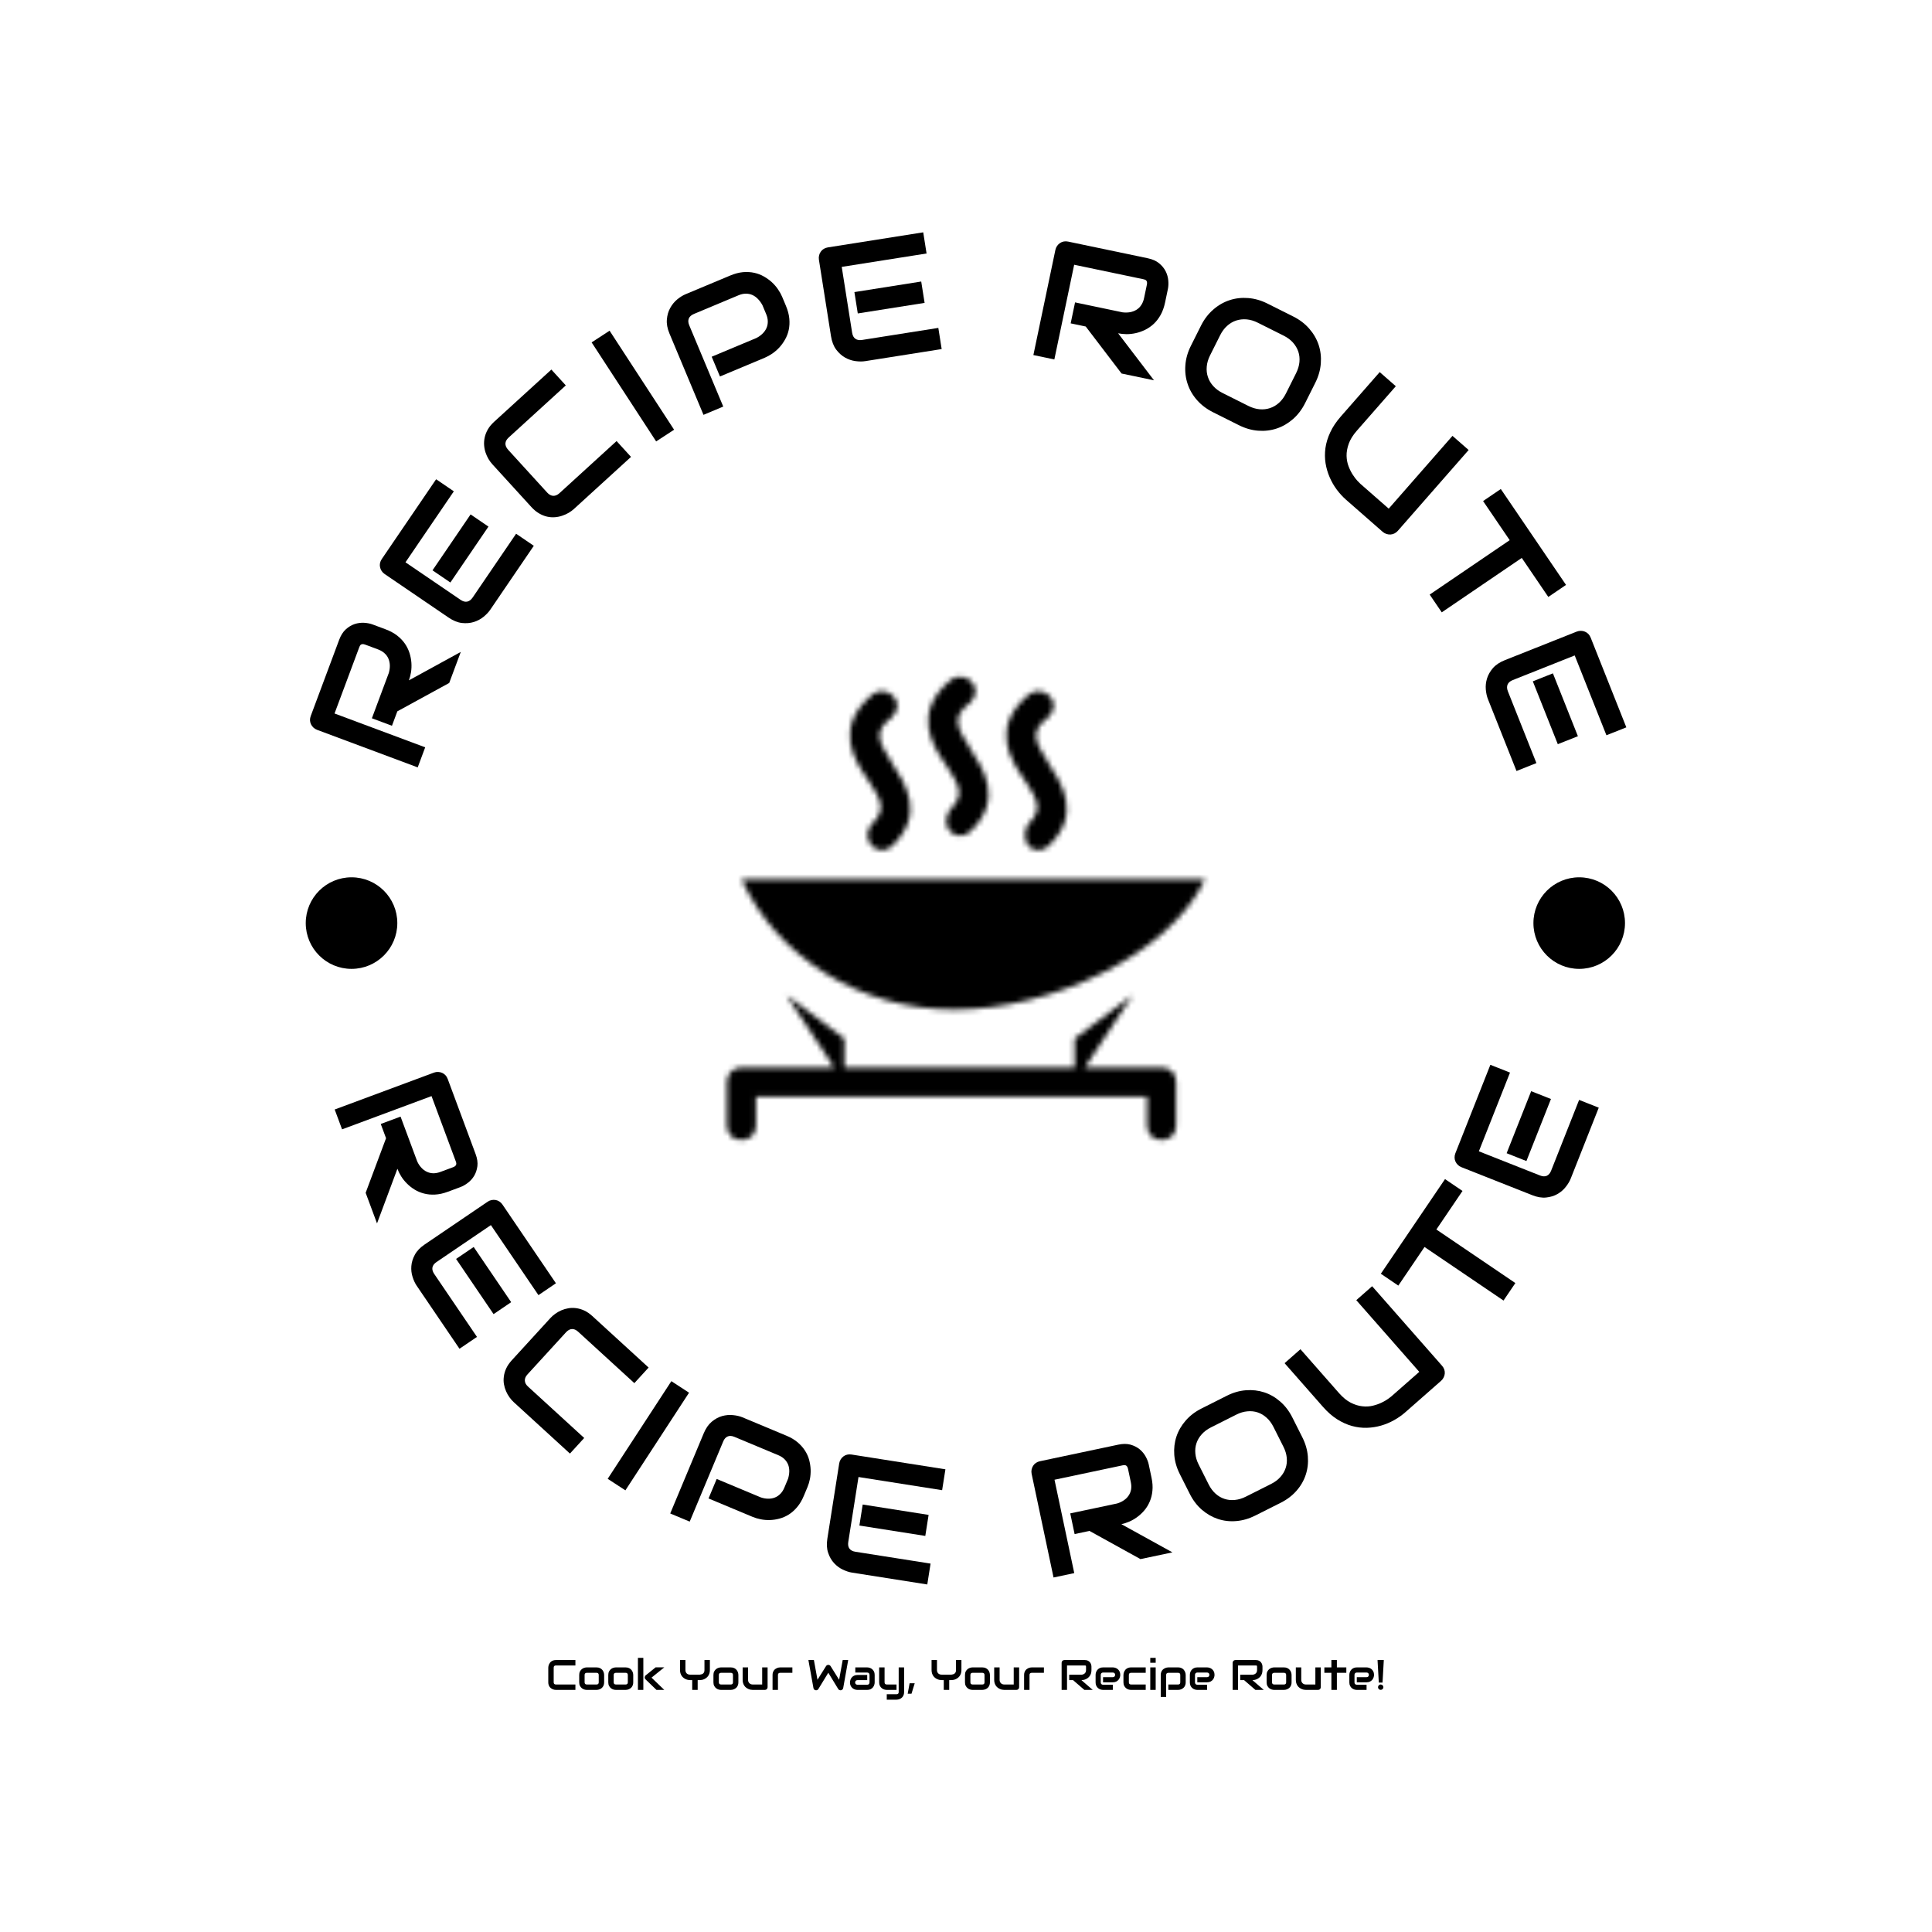 <svg xmlns="http://www.w3.org/2000/svg" version="1.1" xmlns:xlink="http://www.w3.org/1999/xlink" xmlns:svgjs="http://svgjs.dev/svgjs" width="1000" height="1000" viewBox="0 0 1000 1000"><rect width="1000" height="1000" fill="#ffffff"></rect><g transform="matrix(0.7,0,0,0.7,150.02,120.25)"><svg viewBox="0 0 258 280" data-background-color="#f4f4f8" preserveAspectRatio="xMidYMid meet" height="1085" width="1000" xmlns="http://www.w3.org/2000/svg" xmlns:xlink="http://www.w3.org/1999/xlink"><g id="tight-bounds" transform="matrix(1,0,0,1,-0.007,0)"><svg viewBox="0 0 258.015 280" height="280" width="258.015"><g><svg viewBox="0 0 278.27 301.98" height="280" width="258.015"><g><svg viewBox="0 0 278.27 301.98" height="301.98" width="278.27"><g id="textblocktransform"><svg viewBox="0 0 278.27 301.98" height="301.98" width="278.27" id="textblock"><g><svg viewBox="0 0 278.27 278.27" height="278.27" width="278.27"><g transform="matrix(1,0,0,1,89.943,91.472)"><svg viewBox="0 0 98.383 95.326" height="95.326" width="98.383"><g><svg xmlns="http://www.w3.org/2000/svg" xmlns:xlink="http://www.w3.org/1999/xlink" version="1.1" x="0" y="0" viewBox="0.5 1.026 33 31.974" enable-background="new 0 0 34 34" xml:space="preserve" height="95.326" width="98.383" class="icon-kg-0" data-fill-palette-color="accent" id="kg-0"></svg></g></svg></g><g><path d="M17.019 80.707l2.637 0.984c0.945 0.353 1.746 0.784 2.402 1.295 0.65 0.508 1.185 1.067 1.604 1.676 0.417 0.615 0.73 1.256 0.941 1.923 0.21 0.667 0.339 1.333 0.385 1.996 0.047 0.663 0.022 1.307-0.075 1.931-0.103 0.622-0.248 1.185-0.436 1.69v0l10.677-5.847-2.384 6.389-10.674 5.837-1.107 2.968-4.131-1.541 3.489-9.348c0.149-0.533 0.218-1.046 0.207-1.537-0.017-0.494-0.114-0.954-0.292-1.38-0.179-0.426-0.448-0.799-0.81-1.12-0.352-0.325-0.8-0.589-1.341-0.792v0l-2.609-0.973c-0.233-0.087-0.42-0.124-0.561-0.113-0.141 0.012-0.259 0.05-0.355 0.115-0.092 0.073-0.16 0.159-0.204 0.258-0.05 0.096-0.091 0.185-0.121 0.267v0l-5.09 13.639 18.658 6.962-1.541 4.13-20.709-7.727c-0.284-0.106-0.534-0.26-0.753-0.464-0.212-0.201-0.379-0.428-0.499-0.682-0.127-0.256-0.196-0.533-0.207-0.831-0.007-0.29 0.045-0.583 0.156-0.878v0l5.855-15.69c0.343-0.92 0.801-1.636 1.372-2.148 0.571-0.512 1.18-0.873 1.826-1.084 0.652-0.209 1.304-0.292 1.956-0.25 0.646 0.04 1.223 0.155 1.734 0.345z" fill="#000000" data-fill-palette-color="primary"></path><path d="M37.172 58.055l3.677 2.505-7.838 11.506-3.677-2.505zM46.537 62.03l3.643 2.482-8.956 13.148c-0.345 0.506-0.81 0.998-1.397 1.477-0.583 0.474-1.252 0.828-2.006 1.063-0.75 0.229-1.568 0.295-2.453 0.197-0.881-0.104-1.794-0.478-2.74-1.122v0l-13.148-8.956c-0.25-0.17-0.457-0.38-0.62-0.631-0.162-0.24-0.269-0.501-0.323-0.781-0.063-0.279-0.063-0.564-0.002-0.856 0.063-0.283 0.183-0.555 0.36-0.816v0l11.183-16.417 3.644 2.482-9.951 14.608 11.339 7.724c0.478 0.326 0.927 0.449 1.348 0.369 0.43-0.082 0.809-0.364 1.139-0.848v0z" fill="#000000" data-fill-palette-color="primary"></path><path d="M67.216 42.958l2.971 3.257-11.753 10.722c-0.303 0.276-0.66 0.539-1.072 0.786-0.411 0.238-0.853 0.437-1.327 0.597-0.479 0.164-0.981 0.267-1.507 0.309-0.526 0.043-1.062 0.004-1.608-0.117-0.547-0.12-1.094-0.341-1.641-0.661-0.552-0.316-1.084-0.754-1.596-1.315v0l-8.05-8.825c-0.272-0.298-0.532-0.653-0.779-1.064-0.243-0.416-0.444-0.861-0.603-1.334-0.159-0.474-0.258-0.976-0.295-1.506-0.038-0.53 0.004-1.069 0.124-1.615 0.12-0.547 0.336-1.094 0.646-1.642 0.315-0.543 0.754-1.07 1.315-1.582v0l11.754-10.722 2.971 3.257-11.753 10.722c-0.427 0.39-0.651 0.798-0.671 1.226-0.02 0.437 0.172 0.877 0.575 1.319v0l8.023 8.794c0.381 0.417 0.792 0.639 1.233 0.664 0.442 0.016 0.872-0.167 1.29-0.548v0z" fill="#000000" data-fill-palette-color="primary"></path><path d="M65.775 20.246l13.278 20.378-3.694 2.407-13.278-20.379z" fill="#000000" data-fill-palette-color="primary"></path><path d="M101.293 13.275l0.776 1.852c0.387 0.924 0.619 1.801 0.695 2.628 0.077 0.828 0.037 1.603-0.12 2.326-0.157 0.722-0.411 1.386-0.763 1.992-0.343 0.61-0.74 1.159-1.191 1.647-0.454 0.482-0.942 0.901-1.464 1.258-0.518 0.348-1.028 0.627-1.531 0.838v0l-9.203 3.852-1.702-4.067 9.203-3.852c0.503-0.262 0.929-0.567 1.278-0.918 0.352-0.344 0.619-0.726 0.801-1.144 0.182-0.419 0.27-0.871 0.263-1.357-0.004-0.48-0.115-0.98-0.333-1.501v0l-0.775-1.852c-0.269-0.485-0.576-0.907-0.923-1.265-0.347-0.358-0.726-0.629-1.139-0.814-0.413-0.185-0.859-0.275-1.339-0.271-0.476-0.005-0.981 0.104-1.514 0.328v0l-9.166 3.837c-0.546 0.229-0.9 0.541-1.063 0.936-0.166 0.405-0.139 0.871 0.083 1.399v0l7.003 16.732-4.067 1.702-7.003-16.732c-0.436-1.042-0.614-2.007-0.533-2.894 0.072-0.89 0.3-1.678 0.684-2.364 0.375-0.689 0.855-1.276 1.439-1.762 0.581-0.476 1.153-0.833 1.717-1.069v0l9.204-3.852c0.918-0.384 1.791-0.615 2.619-0.692 0.825-0.068 1.598-0.024 2.32 0.134 0.722 0.157 1.386 0.411 1.993 0.763 0.604 0.345 1.153 0.742 1.647 1.191 0.488 0.452 0.907 0.94 1.258 1.464 0.354 0.515 0.636 1.024 0.846 1.527z" fill="#000000" data-fill-palette-color="primary"></path><path d="M129.911 10.125l0.695 4.395-13.751 2.172-0.695-4.394zM133.432 19.67l0.688 4.355-15.714 2.483c-0.605 0.096-1.282 0.094-2.034-0.006-0.744-0.1-1.46-0.345-2.148-0.733-0.681-0.389-1.289-0.94-1.824-1.652-0.528-0.713-0.881-1.634-1.059-2.764v0l-2.483-15.714c-0.047-0.299-0.036-0.594 0.034-0.884 0.064-0.283 0.18-0.539 0.348-0.77 0.16-0.236 0.367-0.433 0.622-0.588 0.249-0.148 0.529-0.247 0.841-0.297v0l19.621-3.1 0.688 4.355-17.458 2.758 2.141 13.552c0.09 0.571 0.308 0.983 0.655 1.234 0.354 0.257 0.82 0.34 1.397 0.249v0z" fill="#000000" data-fill-palette-color="primary"></path><path d="M180.675 11.676l-0.577 2.755c-0.207 0.987-0.513 1.844-0.919 2.57-0.405 0.719-0.876 1.332-1.415 1.838-0.545 0.504-1.132 0.911-1.76 1.219-0.628 0.308-1.266 0.535-1.915 0.681-0.649 0.146-1.289 0.218-1.921 0.216-0.63-0.008-1.209-0.067-1.736-0.177v0l7.385 9.677-6.675-1.397-7.375-9.675-3.1-0.649 0.903-4.315 9.765 2.044c0.549 0.067 1.067 0.058 1.552-0.026 0.486-0.091 0.926-0.256 1.32-0.497 0.394-0.241 0.723-0.563 0.986-0.969 0.269-0.397 0.462-0.879 0.58-1.445v0l0.571-2.725c0.051-0.244 0.06-0.434 0.027-0.572-0.033-0.137-0.089-0.249-0.168-0.333-0.086-0.08-0.181-0.134-0.285-0.163-0.103-0.035-0.197-0.062-0.282-0.08v0l-14.249-2.982-4.079 19.492-4.315-0.903 4.528-21.634c0.062-0.296 0.177-0.568 0.345-0.815 0.167-0.24 0.367-0.439 0.599-0.596 0.234-0.164 0.497-0.274 0.79-0.329 0.285-0.05 0.583-0.043 0.892 0.022v0l16.392 3.43c0.961 0.201 1.738 0.546 2.329 1.034 0.592 0.488 1.041 1.035 1.347 1.642 0.305 0.613 0.485 1.246 0.541 1.896 0.058 0.644 0.031 1.233-0.081 1.766z" fill="#000000" data-fill-palette-color="primary"></path><path d="M211.005 30.976l-2.082 4.158c-0.663 1.323-1.501 2.426-2.515 3.31-1.014 0.884-2.126 1.527-3.336 1.929-1.218 0.405-2.494 0.556-3.826 0.453-1.332-0.103-2.651-0.481-3.956-1.135v0l-5.34-2.674c-1.305-0.654-2.401-1.484-3.287-2.493-0.887-1.008-1.53-2.12-1.929-3.335-0.408-1.212-0.562-2.489-0.462-3.831 0.094-1.344 0.472-2.678 1.135-4.001v0l2.083-4.158c0.66-1.317 1.499-2.416 2.519-3.296 1.017-0.89 2.133-1.534 3.349-1.934 1.209-0.402 2.483-0.55 3.822-0.444 1.341 0.1 2.665 0.477 3.969 1.131v0l5.34 2.674c1.305 0.654 2.396 1.486 3.274 2.497 0.881 1.005 1.525 2.114 1.933 3.326 0.402 1.209 0.552 2.488 0.449 3.836-0.1 1.341-0.48 2.671-1.14 3.987zM204.972 33.156l2.082-4.159c0.392-0.782 0.622-1.55 0.692-2.305 0.07-0.755-0.008-1.471-0.233-2.147-0.228-0.671-0.595-1.291-1.1-1.86-0.508-0.563-1.141-1.034-1.898-1.413v0l-5.34-2.674c-0.77-0.385-1.532-0.613-2.287-0.683-0.758-0.064-1.474 0.014-2.148 0.233-0.683 0.222-1.306 0.587-1.868 1.095-0.569 0.505-1.049 1.148-1.441 1.93v0l-2.082 4.158c-0.389 0.776-0.615 1.543-0.678 2.301-0.07 0.755 0.011 1.472 0.242 2.152 0.225 0.677 0.592 1.297 1.099 1.86 0.508 0.563 1.147 1.037 1.917 1.422v0l5.313 2.661c0.77 0.385 1.532 0.613 2.287 0.683 0.755 0.07 1.471-0.008 2.147-0.234 0.683-0.222 1.306-0.587 1.869-1.095 0.563-0.508 1.038-1.15 1.427-1.925z" fill="#000000" data-fill-palette-color="primary"></path><path d="M242.569 44.798l-14.566 16.625c-0.208 0.238-0.444 0.42-0.707 0.548-0.268 0.132-0.542 0.205-0.822 0.218-0.285 0.009-0.567-0.032-0.845-0.123-0.278-0.091-0.533-0.239-0.765-0.442v0l-7.475-6.548c-0.708-0.62-1.358-1.323-1.948-2.109-0.586-0.791-1.076-1.64-1.469-2.549-0.399-0.913-0.681-1.876-0.848-2.889-0.158-1.014-0.167-2.055-0.028-3.122 0.149-1.068 0.478-2.148 0.987-3.24 0.509-1.101 1.233-2.188 2.173-3.26v0l8.01-9.143 3.316 2.905-8.01 9.143c-0.82 0.936-1.382 1.843-1.687 2.721-0.309 0.874-0.455 1.703-0.436 2.488 0.023 0.78 0.164 1.502 0.422 2.167 0.258 0.664 0.552 1.243 0.88 1.736 0.324 0.498 0.637 0.906 0.938 1.225 0.302 0.318 0.504 0.522 0.606 0.611v0l5.827 5.105 13.123-14.978z" fill="#000000" data-fill-palette-color="primary"></path><path d="M262.612 72.562l-3.645 2.479-5.464-8.033-16.466 11.199-2.485-3.653 16.466-11.2-5.475-8.049 3.646-2.48z" fill="#000000" data-fill-palette-color="primary"></path><path d="M265.055 103.699l-4.135 1.643-5.142-12.937 4.135-1.643zM256.517 109.231l-4.097 1.629-5.876-14.784c-0.226-0.569-0.373-1.23-0.441-1.985-0.066-0.748 0.015-1.501 0.242-2.257 0.23-0.75 0.634-1.464 1.212-2.142 0.58-0.672 1.401-1.219 2.463-1.642v0l14.784-5.876c0.281-0.112 0.571-0.165 0.87-0.161 0.29 0.001 0.566 0.057 0.827 0.17 0.266 0.104 0.503 0.263 0.711 0.478 0.199 0.21 0.357 0.462 0.474 0.756v0l7.337 18.459-4.097 1.628-6.528-16.425-12.75 5.068c-0.537 0.214-0.891 0.517-1.06 0.91-0.173 0.402-0.152 0.875 0.064 1.418v0z" fill="#000000" data-fill-palette-color="primary"></path><path d="M35.089 196.485l-2.601 0.966c-0.933 0.347-1.809 0.539-2.626 0.578-0.816 0.045-1.578-0.027-2.286-0.216-0.706-0.182-1.353-0.455-1.94-0.818-0.587-0.363-1.111-0.778-1.572-1.246-0.467-0.465-0.863-0.96-1.187-1.485-0.324-0.525-0.58-1.04-0.767-1.544v0l-4.195 11.244-2.34-6.298 4.198-11.235-1.089-2.931 4.076-1.515 3.426 9.22c0.228 0.497 0.508 0.923 0.841 1.28 0.33 0.365 0.699 0.644 1.108 0.837 0.405 0.201 0.847 0.31 1.326 0.325 0.471 0.012 0.974-0.082 1.51-0.281v0l2.572-0.956c0.227-0.084 0.39-0.177 0.488-0.278 0.099-0.101 0.16-0.207 0.184-0.316 0.024-0.109 0.023-0.217-0.001-0.322-0.025-0.106-0.053-0.199-0.083-0.281v0l-4.997-13.447-18.412 6.841-1.518-4.085 20.436-7.594c0.277-0.103 0.562-0.148 0.854-0.134 0.292 0.013 0.567 0.076 0.824 0.189 0.257 0.113 0.482 0.273 0.674 0.481 0.201 0.212 0.356 0.467 0.466 0.763v0l5.748 15.471c0.337 0.908 0.459 1.738 0.366 2.49-0.102 0.748-0.325 1.412-0.669 1.993-0.353 0.576-0.784 1.056-1.295 1.439-0.514 0.392-1.021 0.681-1.519 0.865z" fill="#000000" data-fill-palette-color="primary"></path><path d="M45.523 220.174l-3.622 2.46-7.714-11.358 3.622-2.46zM38.485 227.32l-3.597 2.442-8.813-12.977c-0.34-0.501-0.621-1.106-0.844-1.817-0.228-0.707-0.312-1.447-0.251-2.22 0.057-0.778 0.294-1.554 0.713-2.325 0.409-0.774 1.079-1.476 2.008-2.108v0l12.985-8.819c0.245-0.166 0.511-0.278 0.798-0.334 0.287-0.057 0.568-0.061 0.845-0.013 0.276 0.048 0.533 0.15 0.769 0.307 0.246 0.158 0.457 0.368 0.635 0.63v0l11.001 16.198-3.597 2.443-9.788-14.413-11.2 7.607c-0.467 0.317-0.743 0.684-0.827 1.098-0.08 0.42 0.042 0.87 0.367 1.348v0z" fill="#000000" data-fill-palette-color="primary"></path><path d="M60.553 248.123l-2.935 3.208-11.574-10.588c-0.298-0.272-0.584-0.598-0.858-0.976-0.279-0.383-0.516-0.801-0.713-1.254-0.201-0.458-0.347-0.941-0.436-1.451-0.089-0.51-0.096-1.041-0.02-1.592 0.066-0.55 0.229-1.107 0.489-1.671 0.265-0.569 0.65-1.129 1.154-1.679v0l7.953-8.695c0.268-0.293 0.593-0.579 0.976-0.857 0.383-0.279 0.801-0.516 1.253-0.713 0.453-0.196 0.939-0.339 1.459-0.429 0.515-0.085 1.046-0.092 1.591-0.021 0.546 0.071 1.103 0.234 1.672 0.49 0.564 0.261 1.121 0.643 1.672 1.147v0l11.574 10.588-2.934 3.208-11.575-10.588c-0.417-0.381-0.839-0.562-1.267-0.544-0.428 0.019-0.841 0.247-1.24 0.684v0l-7.926 8.664c-0.377 0.412-0.553 0.834-0.529 1.266 0.015 0.433 0.228 0.837 0.639 1.214v0z" fill="#000000" data-fill-palette-color="primary"></path><path d="M82.13 238.805l-13.101 20.096-3.642-2.374 13.101-20.097z" fill="#000000" data-fill-palette-color="primary"></path><path d="M106.514 258.204l-0.762 1.824c-0.384 0.918-0.841 1.689-1.372 2.314-0.524 0.626-1.094 1.135-1.71 1.526-0.613 0.385-1.256 0.667-1.927 0.846-0.666 0.181-1.327 0.28-1.983 0.297-0.65 0.02-1.28-0.032-1.892-0.157-0.605-0.122-1.156-0.286-1.653-0.493v0l-9.075-3.793 1.677-4.012 9.075 3.793c0.531 0.178 1.04 0.267 1.529 0.267 0.492 0.009 0.948-0.07 1.367-0.237 0.417-0.161 0.792-0.412 1.125-0.755 0.336-0.333 0.612-0.757 0.827-1.273v0l0.762-1.824c0.16-0.523 0.245-1.031 0.254-1.523 0.009-0.492-0.064-0.945-0.219-1.36-0.161-0.417-0.405-0.792-0.732-1.126-0.331-0.342-0.76-0.624-1.287-0.844v0l-9.038-3.778c-0.54-0.226-1.005-0.256-1.394-0.09-0.396 0.163-0.703 0.504-0.921 1.025v0l-6.898 16.503-4.011-1.677 6.897-16.502c0.428-1.024 0.979-1.818 1.652-2.383 0.682-0.568 1.394-0.955 2.137-1.162 0.749-0.205 1.494-0.269 2.234-0.192 0.743 0.07 1.391 0.221 1.944 0.451v0l9.075 3.793c0.906 0.379 1.671 0.833 2.295 1.364 0.621 0.537 1.128 1.113 1.519 1.728 0.391 0.616 0.675 1.255 0.849 1.919 0.172 0.67 0.271 1.331 0.297 1.983 0.017 0.656-0.032 1.288-0.147 1.895-0.124 0.611-0.289 1.162-0.494 1.653z" fill="#000000" data-fill-palette-color="primary"></path><path d="M131.431 263.954l-0.681 4.325-13.563-2.136 0.681-4.325zM131.835 273.975l-0.677 4.295-15.496-2.44c-0.598-0.094-1.232-0.303-1.903-0.627-0.672-0.317-1.269-0.761-1.791-1.334-0.529-0.574-0.933-1.277-1.21-2.11-0.285-0.828-0.34-1.796-0.166-2.906v0l2.442-15.506c0.046-0.292 0.146-0.562 0.301-0.811 0.155-0.248 0.344-0.456 0.568-0.625 0.224-0.169 0.474-0.286 0.75-0.352 0.284-0.071 0.581-0.082 0.894-0.033v0l19.343 3.046-0.677 4.295-17.21-2.71-2.106 13.374c-0.088 0.558-0.009 1.01 0.236 1.354 0.252 0.346 0.664 0.564 1.235 0.654v0z" fill="#000000" data-fill-palette-color="primary"></path><path d="M176.733 253.575l0.574 2.714c0.206 0.974 0.268 1.868 0.186 2.683-0.075 0.813-0.259 1.557-0.549 2.23-0.284 0.672-0.649 1.271-1.094 1.799-0.445 0.527-0.933 0.984-1.463 1.371-0.529 0.394-1.076 0.712-1.644 0.956-0.567 0.244-1.114 0.421-1.64 0.533v0l10.507 5.8-6.574 1.39-10.497-5.802-3.059 0.647-0.9-4.254 9.623-2.035c0.525-0.152 0.988-0.367 1.39-0.645 0.41-0.272 0.74-0.596 0.99-0.972 0.258-0.371 0.431-0.792 0.517-1.264 0.081-0.464 0.062-0.975-0.057-1.535v0l-0.567-2.684c-0.05-0.237-0.118-0.412-0.204-0.525-0.086-0.112-0.181-0.189-0.286-0.228-0.105-0.04-0.211-0.055-0.319-0.046-0.108 0.009-0.205 0.023-0.29 0.041v0l-14.035 2.968 4.064 19.217-4.264 0.901-4.51-21.328c-0.061-0.29-0.064-0.578-0.008-0.865 0.056-0.287 0.159-0.549 0.308-0.787 0.149-0.238 0.341-0.436 0.575-0.596 0.24-0.168 0.514-0.284 0.823-0.349v0l16.147-3.415c0.948-0.2 1.786-0.199 2.517 0.004 0.725 0.211 1.349 0.529 1.873 0.955 0.518 0.434 0.929 0.931 1.233 1.492 0.312 0.566 0.523 1.109 0.633 1.629z" fill="#000000" data-fill-palette-color="primary"></path><path d="M206.283 243.888l2.058 4.092c0.656 1.304 1.035 2.619 1.138 3.945 0.106 1.317-0.04 2.576-0.437 3.777-0.397 1.201-1.029 2.294-1.896 3.28-0.87 0.995-1.948 1.815-3.233 2.462v0l-5.254 2.644c-1.286 0.647-2.59 1.025-3.914 1.133-1.314 0.112-2.572-0.031-3.772-0.429-1.195-0.4-2.296-1.032-3.303-1.895-1.004-0.873-1.834-1.961-2.489-3.265v0l-2.059-4.092c-0.653-1.298-1.031-2.61-1.133-3.935-0.097-1.329 0.052-2.59 0.446-3.782 0.4-1.195 1.035-2.29 1.905-3.285 0.873-1.004 1.952-1.829 3.238-2.476v0l5.254-2.643c1.286-0.647 2.589-1.02 3.909-1.119 1.311-0.102 2.566 0.042 3.763 0.432 1.198 0.391 2.296 1.024 3.294 1.901 1.004 0.873 1.832 1.958 2.485 3.255zM204.457 249.934l-2.058-4.091c-0.387-0.769-0.859-1.401-1.417-1.896-0.555-0.504-1.166-0.866-1.834-1.088-0.668-0.221-1.375-0.294-2.121-0.22-0.743 0.065-1.49 0.286-2.241 0.664v0l-5.254 2.644c-0.757 0.381-1.386 0.852-1.887 1.412-0.504 0.555-0.866 1.166-1.087 1.834-0.227 0.671-0.303 1.38-0.229 2.126 0.065 0.743 0.291 1.499 0.677 2.267v0l2.059 4.092c0.387 0.769 0.861 1.404 1.421 1.905 0.552 0.498 1.165 0.856 1.839 1.073 0.668 0.221 1.375 0.294 2.121 0.221 0.749-0.068 1.502-0.292 2.259-0.673v0l5.227-2.63c0.757-0.381 1.386-0.852 1.886-1.412 0.498-0.552 0.86-1.163 1.088-1.835 0.227-0.671 0.305-1.377 0.234-2.116-0.068-0.749-0.295-1.508-0.683-2.277z" fill="#000000" data-fill-palette-color="primary"></path><path d="M222.709 216.891l14.393 16.375c0.204 0.232 0.355 0.485 0.451 0.758 0.092 0.278 0.126 0.556 0.104 0.836-0.023 0.28-0.1 0.549-0.231 0.807-0.122 0.259-0.296 0.488-0.523 0.688v0l-7.365 6.474c-0.692 0.608-1.461 1.15-2.307 1.624-0.845 0.474-1.739 0.848-2.681 1.121-0.942 0.273-1.919 0.424-2.931 0.455-1.012 0.03-2.031-0.095-3.057-0.376-1.026-0.281-2.042-0.739-3.05-1.376-1.007-0.637-1.975-1.483-2.903-2.539v0l-7.918-9.009 3.265-2.87 7.919 9.009c0.808 0.919 1.623 1.587 2.445 2.002 0.817 0.41 1.609 0.654 2.376 0.732 0.766 0.087 1.491 0.046 2.174-0.125 0.683-0.17 1.288-0.384 1.814-0.641 0.526-0.257 0.962-0.51 1.307-0.759 0.35-0.254 0.575-0.425 0.676-0.514v0l5.744-5.048-12.967-14.753z" fill="#000000" data-fill-palette-color="primary"></path><path d="M237.708 194.845l3.599 2.44-5.379 7.933 16.257 11.023-2.44 3.599-16.257-11.024-5.39 7.949-3.598-2.44z" fill="#000000" data-fill-palette-color="primary"></path><path d="M255.438 176.751l4.072 1.61-5.05 12.768-4.071-1.611zM265.305 178.548l4.043 1.599-5.769 14.588c-0.223 0.563-0.565 1.136-1.028 1.72-0.456 0.586-1.021 1.072-1.693 1.456-0.675 0.391-1.45 0.631-2.324 0.72-0.87 0.097-1.827-0.061-2.872-0.474v0l-14.597-5.773c-0.275-0.109-0.517-0.266-0.725-0.472-0.208-0.205-0.37-0.436-0.486-0.691-0.116-0.256-0.176-0.525-0.179-0.808-0.007-0.292 0.047-0.585 0.163-0.88v0l7.202-18.209 4.043 1.6-6.408 16.201 12.59 4.979c0.525 0.208 0.983 0.23 1.373 0.066 0.393-0.17 0.695-0.524 0.909-1.062v0z" fill="#000000" data-fill-palette-color="primary"></path><path d="M3.247 142.16c0-5.204 4.218-9.422 9.422-9.422 5.204 0 9.422 4.218 9.422 9.422 0 5.204-4.218 9.422-9.422 9.422-5.204 0-9.422-4.218-9.422-9.422z" fill="#000000" data-fill-palette-color="primary"></path><path d="M255.903 142.16c0-5.204 4.218-9.422 9.422-9.422 5.204 0 9.422 4.218 9.422 9.422 0 5.204-4.218 9.422-9.422 9.422-5.204 0-9.422-4.218-9.422-9.422z" fill="#000000" data-fill-palette-color="primary"></path></g></svg></g><g transform="matrix(1,0,0,1,53.149,293.379)"><svg viewBox="0 0 171.971 8.601" height="8.601" width="171.971"><g transform="matrix(1,0,0,1,0,0)"><svg width="171.971" viewBox="3.22 -37.55 979.61 49" height="8.601" data-palette-color="#e55e3a"><path d="M35.03-6.35L35.03 0 12.13 0Q11.25 0 10.24-0.21 9.23-0.42 8.24-0.85 7.25-1.29 6.35-1.99 5.44-2.69 4.75-3.67 4.05-4.66 3.64-5.97 3.22-7.28 3.22-8.91L3.22-8.91 3.22-26.1Q3.22-26.98 3.43-27.99 3.64-29 4.08-29.99 4.52-30.98 5.22-31.88 5.93-32.79 6.92-33.48 7.91-34.18 9.2-34.59 10.5-35.01 12.13-35.01L12.13-35.01 35.03-35.01 35.03-28.66 12.13-28.66Q10.89-28.66 10.23-28 9.57-27.34 9.57-26.05L9.57-26.05 9.57-8.91Q9.57-7.69 10.24-7.02 10.91-6.35 12.13-6.35L12.13-6.35 35.03-6.35ZM68.72-17.5L68.72-8.91Q68.72-7.28 68.31-5.97 67.89-4.66 67.21-3.67 66.53-2.69 65.62-1.99 64.72-1.29 63.73-0.85 62.74-0.42 61.73-0.21 60.72 0 59.81 0L59.81 0 48.36 0Q47.04 0 45.48-0.46 43.92-0.93 42.59-1.99 41.26-3.05 40.37-4.75 39.48-6.45 39.48-8.91L39.48-8.91 39.48-17.5Q39.48-19.95 40.37-21.64 41.26-23.34 42.59-24.4 43.92-25.46 45.48-25.93 47.04-26.39 48.36-26.39L48.36-26.39 59.81-26.39Q62.25-26.39 63.96-25.51 65.67-24.63 66.72-23.3 67.77-21.97 68.25-20.41 68.72-18.85 68.72-17.5L68.72-17.5ZM62.38-8.91L62.38-17.46Q62.38-18.77 61.72-19.41 61.06-20.04 59.81-20.04L59.81-20.04 48.41-20.04Q47.14-20.04 46.48-19.4 45.82-18.75 45.82-17.5L45.82-17.5 45.82-8.91Q45.82-7.67 46.48-7.01 47.14-6.35 48.41-6.35L48.41-6.35 59.81-6.35Q61.11-6.35 61.74-7.01 62.38-7.67 62.38-8.91L62.38-8.91ZM102.83-17.5L102.83-8.91Q102.83-7.28 102.41-5.97 102-4.66 101.31-3.67 100.63-2.69 99.73-1.99 98.82-1.29 97.83-0.85 96.85-0.42 95.83-0.21 94.82 0 93.92 0L93.92 0 82.47 0Q81.15 0 79.58-0.46 78.02-0.93 76.69-1.99 75.36-3.05 74.47-4.75 73.58-6.45 73.58-8.91L73.58-8.91 73.58-17.5Q73.58-19.95 74.47-21.64 75.36-23.34 76.69-24.4 78.02-25.46 79.58-25.93 81.15-26.39 82.47-26.39L82.47-26.39 93.92-26.39Q96.36-26.39 98.07-25.51 99.78-24.63 100.83-23.3 101.87-21.97 102.35-20.41 102.83-18.85 102.83-17.5L102.83-17.5ZM96.48-8.91L96.48-17.46Q96.48-18.77 95.82-19.41 95.16-20.04 93.92-20.04L93.92-20.04 82.51-20.04Q81.25-20.04 80.59-19.4 79.93-18.75 79.93-17.5L79.93-17.5 79.93-8.91Q79.93-7.67 80.59-7.01 81.25-6.35 82.51-6.35L82.51-6.35 93.92-6.35Q95.21-6.35 95.84-7.01 96.48-7.67 96.48-8.91L96.48-8.91ZM124.28-14.4L139.23 0 130.07 0 117.28-12.35Q116.2-13.33 116.28-14.79L116.28-14.79Q116.33-15.48 116.63-16.08 116.94-16.67 117.47-17.09L117.47-17.09 129.07-26.44 139.23-26.44 124.28-14.4ZM114.67-37.55L114.67 0 108.32 0 108.32-37.55 114.67-37.55ZM192.69-35.01L192.69-23.29Q192.69-21.12 192.14-19.41 191.59-17.7 190.69-16.39 189.78-15.09 188.57-14.16 187.37-13.23 186.07-12.63 184.78-12.04 183.45-11.77 182.12-11.5 180.94-11.5L180.94-11.5 178.38-11.5 178.38 0 171.98 0 171.98-11.5 169.45-11.5Q168.27-11.5 166.94-11.77 165.61-12.04 164.31-12.63 163-13.23 161.8-14.16 160.61-15.09 159.69-16.39 158.78-17.7 158.23-19.42 157.68-21.14 157.68-23.29L157.68-23.29 157.68-35.01 164.03-35.01 164.03-23.29Q164.03-22.05 164.42-21.06 164.81-20.07 165.51-19.36 166.22-18.65 167.24-18.27 168.25-17.9 169.49-17.9L169.49-17.9 180.94-17.9Q181.85-18.04 182.8-18.27 183.75-18.51 184.53-19.07 185.31-19.63 185.83-20.63 186.34-21.63 186.34-23.29L186.34-23.29 186.34-35.01 192.69-35.01ZM226.11-17.5L226.11-8.91Q226.11-7.28 225.69-5.97 225.28-4.66 224.59-3.67 223.91-2.69 223.01-1.99 222.1-1.29 221.12-0.85 220.13-0.42 219.11-0.21 218.1 0 217.2 0L217.2 0 205.75 0Q204.43 0 202.87-0.46 201.3-0.93 199.97-1.99 198.64-3.05 197.75-4.75 196.86-6.45 196.86-8.91L196.86-8.91 196.86-17.5Q196.86-19.95 197.75-21.64 198.64-23.34 199.97-24.4 201.3-25.46 202.87-25.93 204.43-26.39 205.75-26.39L205.75-26.39 217.2-26.39Q219.64-26.39 221.35-25.51 223.06-24.63 224.11-23.3 225.16-21.97 225.63-20.41 226.11-18.85 226.11-17.5L226.11-17.5ZM219.76-8.91L219.76-17.46Q219.76-18.77 219.1-19.41 218.44-20.04 217.2-20.04L217.2-20.04 205.8-20.04Q204.53-20.04 203.87-19.4 203.21-18.75 203.21-17.5L203.21-17.5 203.21-8.91Q203.21-7.67 203.87-7.01 204.53-6.35 205.8-6.35L205.8-6.35 217.2-6.35Q218.49-6.35 219.13-7.01 219.76-7.67 219.76-8.91L219.76-8.91ZM260.36-26.39L260.36-3.2Q260.36-2.51 260.11-1.93 259.87-1.34 259.44-0.92 259.02-0.49 258.44-0.24 257.87 0 257.21 0L257.21 0 242.85 0Q241.68 0 240.35-0.27 239.02-0.54 237.73-1.14 236.43-1.73 235.22-2.65 234.02-3.56 233.11-4.87 232.21-6.18 231.66-7.89 231.11-9.59 231.11-11.74L231.11-11.74 231.11-26.39 237.46-26.39 237.46-11.74Q237.46-10.5 237.89-9.51 238.31-8.52 239.05-7.81 239.78-7.1 240.77-6.73 241.75-6.35 242.9-6.35L242.9-6.35 254.01-6.35 254.01-26.39 260.36-26.39ZM289.41-26.39L289.41-20.04 275.13-20.04Q273.83-20.04 273.17-19.4 272.51-18.75 272.51-17.5L272.51-17.5 272.51 0 266.17 0 266.17-17.5Q266.17-19.14 266.58-20.43 267-21.73 267.69-22.72 268.39-23.71 269.29-24.4 270.19-25.1 271.18-25.54 272.17-25.98 273.19-26.18 274.2-26.39 275.08-26.39L275.08-26.39 289.41-26.39ZM348.41-35.01L354.86-35.01 349-2.2Q348.8-1.22 348.12-0.51 347.44 0.2 346.46 0.39L346.46 0.39Q345.46 0.56 344.57 0.17 343.68-0.22 343.16-1.05L343.16-1.05 331.54-20.14 319.9-1.05Q319.48-0.34 318.76 0.05 318.04 0.44 317.21 0.44L317.21 0.44Q316.06 0.44 315.18-0.29 314.31-1.03 314.11-2.2L314.11-2.2 308.2-35.01 314.65-35.01 318.85-11.89 328.86-27.86Q329.27-28.56 329.99-28.96 330.71-29.35 331.54-29.35L331.54-29.35Q332.37-29.35 333.08-28.96 333.79-28.56 334.25-27.86L334.25-27.86 344.21-11.89 348.41-35.01ZM385.89-17.65L385.89-8.74Q385.89-7.42 385.42-5.9 384.96-4.37 383.92-3.06 382.88-1.76 381.21-0.88 379.54 0 377.15 0L377.15 0 365.7 0Q364.38 0 362.85-0.46 361.33-0.93 360.02-1.97 358.71-3 357.83-4.68 356.95-6.35 356.95-8.74L356.95-8.74Q356.95-10.06 357.42-11.6 357.88-13.13 358.92-14.44 359.96-15.75 361.63-16.63 363.3-17.5 365.7-17.5L365.7-17.5 377.15-17.5 377.15-11.45 365.7-11.45Q364.4-11.45 363.69-10.66 362.99-9.86 362.99-8.69L362.99-8.69Q362.99-7.45 363.8-6.75 364.62-6.05 365.74-6.05L365.74-6.05 377.15-6.05Q378.44-6.05 379.15-6.84 379.86-7.62 379.86-8.79L379.86-8.79 379.86-17.65Q379.86-18.9 379.09-19.63 378.32-20.36 377.15-20.36L377.15-20.36 363.2-20.36 363.2-26.39 377.15-26.39Q378.46-26.39 379.99-25.93 381.52-25.46 382.82-24.43 384.13-23.39 385.01-21.72 385.89-20.04 385.89-17.65L385.89-17.65ZM420.4-26.39L420.4 2.54Q420.4 4.17 419.99 5.48 419.57 6.79 418.89 7.78 418.21 8.76 417.3 9.46 416.4 10.16 415.41 10.6 414.42 11.04 413.42 11.24 412.42 11.45 411.52 11.45L411.52 11.45 400.07 11.45 400.07 5.1 411.52 5.1Q412.79 5.1 413.42 4.44 414.06 3.78 414.06 2.54L414.06 2.54 414.06-26.39 420.4-26.39ZM411.52-6.35L411.52 0 400.07 0Q398.7 0 397.15-0.46 395.6-0.93 394.26-1.99 392.91-3.05 392.04-4.75 391.16-6.45 391.16-8.91L391.16-8.91 391.16-26.39 397.5-26.39 397.5-8.91Q397.5-7.67 398.16-7.01 398.82-6.35 400.12-6.35L400.12-6.35 411.52-6.35ZM432.85-7.79L429.07 4.49 424.6 4.49 426.87-7.79 432.85-7.79ZM487.61-35.01L487.61-23.29Q487.61-21.12 487.06-19.41 486.51-17.7 485.61-16.39 484.7-15.09 483.5-14.16 482.29-13.23 480.99-12.63 479.7-12.04 478.37-11.77 477.04-11.5 475.87-11.5L475.87-11.5 473.3-11.5 473.3 0 466.91 0 466.91-11.5 464.37-11.5Q463.19-11.5 461.86-11.77 460.53-12.04 459.23-12.63 457.92-13.23 456.73-14.16 455.53-15.09 454.61-16.39 453.7-17.7 453.15-19.42 452.6-21.14 452.6-23.29L452.6-23.29 452.6-35.01 458.95-35.01 458.95-23.29Q458.95-22.05 459.34-21.06 459.73-20.07 460.44-19.36 461.14-18.65 462.16-18.27 463.17-17.9 464.42-17.9L464.42-17.9 475.87-17.9Q476.77-18.04 477.72-18.27 478.67-18.51 479.45-19.07 480.24-19.63 480.75-20.63 481.26-21.63 481.26-23.29L481.26-23.29 481.26-35.01 487.61-35.01ZM521.03-17.5L521.03-8.91Q521.03-7.28 520.61-5.97 520.2-4.66 519.52-3.67 518.83-2.69 517.93-1.99 517.03-1.29 516.04-0.85 515.05-0.42 514.03-0.21 513.02 0 512.12 0L512.12 0 500.67 0Q499.35 0 497.79-0.46 496.22-0.93 494.89-1.99 493.56-3.05 492.67-4.75 491.78-6.45 491.78-8.91L491.78-8.91 491.78-17.5Q491.78-19.95 492.67-21.64 493.56-23.34 494.89-24.4 496.22-25.46 497.79-25.93 499.35-26.39 500.67-26.39L500.67-26.39 512.12-26.39Q514.56-26.39 516.27-25.51 517.98-24.63 519.03-23.3 520.08-21.97 520.55-20.41 521.03-18.85 521.03-17.5L521.03-17.5ZM514.68-8.91L514.68-17.46Q514.68-18.77 514.02-19.41 513.36-20.04 512.12-20.04L512.12-20.04 500.72-20.04Q499.45-20.04 498.79-19.4 498.13-18.75 498.13-17.5L498.13-17.5 498.13-8.91Q498.13-7.67 498.79-7.01 499.45-6.35 500.72-6.35L500.72-6.35 512.12-6.35Q513.41-6.35 514.05-7.01 514.68-7.67 514.68-8.91L514.68-8.91ZM555.28-26.39L555.28-3.2Q555.28-2.51 555.04-1.93 554.79-1.34 554.36-0.92 553.94-0.49 553.36-0.24 552.79 0 552.13 0L552.13 0 537.77 0Q536.6 0 535.27-0.27 533.94-0.54 532.65-1.14 531.35-1.73 530.15-2.65 528.94-3.56 528.03-4.87 527.13-6.18 526.58-7.89 526.03-9.59 526.03-11.74L526.03-11.74 526.03-26.39 532.38-26.39 532.38-11.74Q532.38-10.5 532.81-9.51 533.23-8.52 533.97-7.81 534.7-7.1 535.69-6.73 536.68-6.35 537.82-6.35L537.82-6.35 548.93-6.35 548.93-26.39 555.28-26.39ZM584.33-26.39L584.33-20.04 570.05-20.04Q568.75-20.04 568.09-19.4 567.44-18.75 567.44-17.5L567.44-17.5 567.44 0 561.09 0 561.09-17.5Q561.09-19.14 561.5-20.43 561.92-21.73 562.61-22.72 563.31-23.71 564.21-24.4 565.12-25.1 566.1-25.54 567.09-25.98 568.11-26.18 569.12-26.39 570-26.39L570-26.39 584.33-26.39ZM640.06-27.29L640.06-23.24Q640.06-21.07 639.53-19.36 638.99-17.65 638.07-16.35 637.16-15.04 635.96-14.11 634.76-13.18 633.46-12.59 632.15-11.99 630.82-11.72 629.49-11.45 628.32-11.45L628.32-11.45 641.58 0 631.76 0 618.53-11.45 613.96-11.45 613.96-17.8 628.32-17.8Q629.52-17.9 630.5-18.3 631.49-18.7 632.21-19.38 632.93-20.07 633.32-21.03 633.71-22 633.71-23.24L633.71-23.24 633.71-27.25Q633.71-27.78 633.58-28.06 633.45-28.34 633.24-28.48 633.03-28.61 632.8-28.64 632.57-28.66 632.37-28.66L632.37-28.66 611.42-28.66 611.42 0 605.08 0 605.08-31.81Q605.08-32.47 605.32-33.06 605.57-33.64 605.99-34.08 606.42-34.52 607.01-34.77 607.59-35.01 608.28-35.01L608.28-35.01 632.37-35.01Q634.5-35.01 635.96-34.24 637.43-33.47 638.34-32.31 639.26-31.15 639.66-29.81 640.06-28.47 640.06-27.29L640.06-27.29ZM673.85-17.65L673.85-17.65Q673.85-16.33 673.38-14.81 672.92-13.28 671.88-11.98 670.85-10.67 669.17-9.79 667.5-8.91 665.11-8.91L665.11-8.91 653.66-8.91 653.66-14.94 665.11-14.94Q666.4-14.94 667.11-15.73 667.82-16.53 667.82-17.7L667.82-17.7Q667.82-18.95 667.03-19.65 666.23-20.36 665.11-20.36L665.11-20.36 653.66-20.36Q652.36-20.36 651.66-19.57 650.95-18.77 650.95-17.6L650.95-17.6 650.95-8.74Q650.95-7.47 651.74-6.76 652.54-6.05 653.71-6.05L653.71-6.05 665.11-6.05 665.11 0 653.66 0Q652.34 0 650.81-0.46 649.29-0.93 647.98-1.97 646.68-3 645.8-4.68 644.92-6.35 644.92-8.74L644.92-8.74 644.92-17.65Q644.92-18.97 645.38-20.5 645.85-22.02 646.88-23.33 647.92-24.63 649.59-25.51 651.27-26.39 653.66-26.39L653.66-26.39 665.11-26.39Q666.43-26.39 667.95-25.93 669.48-25.46 670.78-24.43 672.09-23.39 672.97-21.72 673.85-20.04 673.85-17.65ZM703.68-6.35L703.68 0 686.47 0Q685.15 0 683.59-0.46 682.03-0.93 680.69-1.99 679.36-3.05 678.47-4.75 677.58-6.45 677.58-8.91L677.58-8.91 677.58-17.5Q677.58-18.41 677.79-19.41 678-20.41 678.44-21.4 678.88-22.39 679.57-23.29 680.27-24.19 681.26-24.88 682.24-25.56 683.54-25.98 684.83-26.39 686.47-26.39L686.47-26.39 703.68-26.39 703.68-20.04 686.47-20.04Q685.22-20.04 684.58-19.41 683.93-18.77 683.93-17.46L683.93-17.46 683.93-8.91Q683.93-7.67 684.59-7.01 685.25-6.35 686.52-6.35L686.52-6.35 703.68-6.35ZM715.37-37.55L715.37-31.81 709.02-31.81 709.02-37.55 715.37-37.55ZM715.37-26.39L715.37 0 709.02 0 709.02-26.39 715.37-26.39ZM750.55-17.5L750.55-8.91Q750.55-7.28 750.14-5.97 749.72-4.66 749.04-3.67 748.35-2.69 747.45-1.99 746.55-1.29 745.56-0.85 744.57-0.42 743.57-0.21 742.57 0 741.66 0L741.66 0 730.21 0 730.21-6.35 741.66-6.35Q742.93-6.35 743.57-7.01 744.2-7.67 744.2-8.91L744.2-8.91 744.2-17.46Q744.2-18.77 743.56-19.41 742.91-20.04 741.66-20.04L741.66-20.04 730.26-20.04Q728.97-20.04 728.31-19.4 727.65-18.75 727.65-17.5L727.65-17.5 727.65 8.25 721.3 8.25 721.3-17.5Q721.3-19.14 721.72-20.43 722.13-21.73 722.83-22.72 723.52-23.71 724.43-24.4 725.33-25.1 726.32-25.54 727.31-25.98 728.32-26.18 729.33-26.39 730.21-26.39L730.21-26.39 741.66-26.39Q743.3-26.39 744.59-25.98 745.89-25.56 746.88-24.88 747.86-24.19 748.56-23.29 749.26-22.39 749.7-21.4 750.14-20.41 750.34-19.41 750.55-18.41 750.55-17.5L750.55-17.5ZM784.36-17.65L784.36-17.65Q784.36-16.33 783.9-14.81 783.43-13.28 782.4-11.98 781.36-10.67 779.69-9.79 778.01-8.91 775.62-8.91L775.62-8.91 764.17-8.91 764.17-14.94 775.62-14.94Q776.92-14.94 777.62-15.73 778.33-16.53 778.33-17.7L778.33-17.7Q778.33-18.95 777.54-19.65 776.74-20.36 775.62-20.36L775.62-20.36 764.17-20.36Q762.88-20.36 762.17-19.57 761.46-18.77 761.46-17.6L761.46-17.6 761.46-8.74Q761.46-7.47 762.25-6.76 763.05-6.05 764.22-6.05L764.22-6.05 775.62-6.05 775.62 0 764.17 0Q762.85 0 761.33-0.46 759.8-0.93 758.49-1.97 757.19-3 756.31-4.68 755.43-6.35 755.43-8.74L755.43-8.74 755.43-17.65Q755.43-18.97 755.89-20.5 756.36-22.02 757.4-23.33 758.43-24.63 760.11-25.51 761.78-26.39 764.17-26.39L764.17-26.39 775.62-26.39Q776.94-26.39 778.47-25.93 779.99-25.46 781.3-24.43 782.6-23.39 783.48-21.72 784.36-20.04 784.36-17.65ZM840.58-27.29L840.58-23.24Q840.58-21.07 840.04-19.36 839.51-17.65 838.59-16.35 837.68-15.04 836.48-14.11 835.28-13.18 833.98-12.59 832.67-11.99 831.34-11.72 830.01-11.45 828.84-11.45L828.84-11.45 842.1 0 832.28 0 819.05-11.45 814.48-11.45 814.48-17.8 828.84-17.8Q830.04-17.9 831.02-18.3 832.01-18.7 832.73-19.38 833.45-20.07 833.84-21.03 834.23-22 834.23-23.24L834.23-23.24 834.23-27.25Q834.23-27.78 834.1-28.06 833.97-28.34 833.76-28.48 833.55-28.61 833.32-28.64 833.09-28.66 832.89-28.66L832.89-28.66 811.94-28.66 811.94 0 805.6 0 805.6-31.81Q805.6-32.47 805.84-33.06 806.08-33.64 806.51-34.08 806.94-34.52 807.53-34.77 808.11-35.01 808.79-35.01L808.79-35.01 832.89-35.01Q835.02-35.01 836.48-34.24 837.95-33.47 838.86-32.31 839.78-31.15 840.18-29.81 840.58-28.47 840.58-27.29L840.58-27.29ZM874.69-17.5L874.69-8.91Q874.69-7.28 874.27-5.97 873.86-4.66 873.17-3.67 872.49-2.69 871.59-1.99 870.68-1.29 869.69-0.85 868.7-0.42 867.69-0.21 866.68 0 865.77 0L865.77 0 854.32 0Q853.01 0 851.44-0.46 849.88-0.93 848.55-1.99 847.22-3.05 846.33-4.75 845.44-6.45 845.44-8.91L845.44-8.91 845.44-17.5Q845.44-19.95 846.33-21.64 847.22-23.34 848.55-24.4 849.88-25.46 851.44-25.93 853.01-26.39 854.32-26.39L854.32-26.39 865.77-26.39Q868.22-26.39 869.93-25.51 871.63-24.63 872.68-23.3 873.73-21.97 874.21-20.41 874.69-18.85 874.69-17.5L874.69-17.5ZM868.34-8.91L868.34-17.46Q868.34-18.77 867.68-19.41 867.02-20.04 865.77-20.04L865.77-20.04 854.37-20.04Q853.1-20.04 852.44-19.4 851.79-18.75 851.79-17.5L851.79-17.5 851.79-8.91Q851.79-7.67 852.44-7.01 853.1-6.35 854.37-6.35L854.37-6.35 865.77-6.35Q867.07-6.35 867.7-7.01 868.34-7.67 868.34-8.91L868.34-8.91ZM908.94-26.39L908.94-3.2Q908.94-2.51 908.69-1.93 908.45-1.34 908.02-0.92 907.59-0.49 907.02-0.24 906.45 0 905.79 0L905.79 0 891.43 0Q890.26 0 888.93-0.27 887.6-0.54 886.3-1.14 885.01-1.73 883.8-2.65 882.59-3.56 881.69-4.87 880.79-6.18 880.24-7.89 879.69-9.59 879.69-11.74L879.69-11.74 879.69-26.39 886.04-26.39 886.04-11.74Q886.04-10.5 886.46-9.51 886.89-8.52 887.62-7.81 888.36-7.1 889.34-6.73 890.33-6.35 891.48-6.35L891.48-6.35 902.59-6.35 902.59-26.39 908.94-26.39ZM938.89-26.39L938.89-20.04 927.81-20.04 927.81 0 921.38 0 921.38-20.04 913.13-20.04 913.13-26.39 921.38-26.39 921.38-35.01 927.81-35.01 927.81-26.39 938.89-26.39ZM971.36-17.65L971.36-17.65Q971.36-16.33 970.89-14.81 970.43-13.28 969.39-11.98 968.36-10.67 966.68-9.79 965.01-8.91 962.62-8.91L962.62-8.91 951.17-8.91 951.17-14.94 962.62-14.94Q963.91-14.94 964.62-15.73 965.33-16.53 965.33-17.7L965.33-17.7Q965.33-18.95 964.53-19.65 963.74-20.36 962.62-20.36L962.62-20.36 951.17-20.36Q949.87-20.36 949.17-19.57 948.46-18.77 948.46-17.6L948.46-17.6 948.46-8.74Q948.46-7.47 949.25-6.76 950.04-6.05 951.22-6.05L951.22-6.05 962.62-6.05 962.62 0 951.17 0Q949.85 0 948.32-0.46 946.8-0.93 945.49-1.97 944.19-3 943.31-4.68 942.43-6.35 942.43-8.74L942.43-8.74 942.43-17.65Q942.43-18.97 942.89-20.5 943.36-22.02 944.39-23.33 945.43-24.63 947.1-25.51 948.78-26.39 951.17-26.39L951.17-26.39 962.62-26.39Q963.94-26.39 965.46-25.93 966.99-25.46 968.29-24.43 969.6-23.39 970.48-21.72 971.36-20.04 971.36-17.65ZM982.83-35.01L981.34-8.59 976.97-8.59 975.48-35.01 982.83-35.01ZM982.34-3.2L982.34-3.2Q982.34-2.54 982.09-1.97 981.83-1.39 981.4-0.96 980.97-0.54 980.4-0.29 979.83-0.05 979.19-0.05L979.19-0.05Q978.53-0.05 977.96-0.29 977.39-0.54 976.96-0.96 976.53-1.39 976.29-1.97 976.04-2.54 976.04-3.2L976.04-3.2Q976.04-3.83 976.29-4.41 976.53-4.98 976.96-5.41 977.39-5.83 977.96-6.09 978.53-6.35 979.19-6.35L979.19-6.35Q979.83-6.35 980.4-6.09 980.97-5.83 981.4-5.41 981.83-4.98 982.09-4.41 982.34-3.83 982.34-3.2Z" opacity="1" transform="matrix(1,0,0,1,0,0)" fill="#000000" class="slogan-text-1" data-fill-palette-color="secondary" id="text-1"></path></svg></g></svg></g></svg></g></svg></g><g></g></svg></g><defs></defs><mask id="225e31d7-7892-4bf3-90da-5089abcb90c8"><g id="SvgjsG1117"><svg viewBox="0 0 258.015 280" height="280" width="258.015"><g><svg viewBox="0 0 278.27 301.98" height="280" width="258.015"><g><svg viewBox="0 0 278.27 301.98" height="301.98" width="278.27"><g id="SvgjsG1116"><svg viewBox="0 0 278.27 301.98" height="301.98" width="278.27" id="SvgjsSvg1115"><g><svg viewBox="0 0 278.27 278.27" height="278.27" width="278.27"><g transform="matrix(1,0,0,1,89.943,91.472)"><svg viewBox="0 0 98.383 95.326" height="95.326" width="98.383"><g><svg xmlns="http://www.w3.org/2000/svg" xmlns:xlink="http://www.w3.org/1999/xlink" version="1.1" x="0" y="0" viewBox="0.5 1.026 33 31.974" enable-background="new 0 0 34 34" xml:space="preserve" height="95.326" width="98.383" class="icon-kg-0" data-fill-palette-color="accent" id="SvgjsSvg1114"><g fill="white"><path d="M10.5 12.7c0.4 0.4 1 0.4 1.4 0 2.3-2.2 0.9-4.3 0-5.7-1-1.6-1.3-2.2 0-3.2 0.4-0.4 0.5-1 0.1-1.4-0.3-0.4-1-0.5-1.4-0.2-2.8 2.3-1.3 4.6-0.4 5.9 1 1.5 1.3 2.1 0.3 3.1C10.1 11.6 10.1 12.3 10.5 12.7z" fill="white"></path><path d="M15.9 11.7c0.4 0.4 1 0.4 1.4 0 2.3-2.2 0.9-4.3 0-5.7-1-1.6-1.3-2.2 0-3.2 0.4-0.4 0.5-1 0.1-1.4-0.3-0.4-1-0.5-1.4-0.2-2.8 2.3-1.3 4.6-0.4 5.9 1 1.5 1.3 2.1 0.3 3.1C15.6 10.6 15.5 11.3 15.9 11.7z" fill="white"></path><path d="M21.3 12.7c0.4 0.4 1 0.4 1.4 0 2.3-2.2 0.9-4.3 0-5.7-1-1.6-1.3-2.2 0-3.2 0.4-0.4 0.5-1 0.1-1.4-0.3-0.4-1-0.5-1.4-0.2-2.8 2.3-1.3 4.6-0.4 5.9 1 1.5 1.3 2.1 0.3 3.1C21 11.6 21 12.3 21.3 12.7z" fill="white"></path><path d="M16.2 24c6.6 0 14.8-3.7 17.3-9l-32 0C3.9 20.3 9.6 24 16.2 24z" fill="white"></path><path d="M2.5 32v-2h27v2c0 0.6 0.4 1 1 1s1-0.4 1-1v-3c0-0.6-0.4-1-1-1h-5.3l3.3-5-4 3v2H8.6v-2l-4-3 3.3 5H1.5c-0.6 0-1 0.4-1 1v3c0 0.6 0.4 1 1 1S2.5 32.6 2.5 32z" fill="white"></path></g></svg></g></svg></g><g></g></svg></g><g transform="matrix(1,0,0,1,53.149,293.379)"><svg viewBox="0 0 171.971 8.601" height="8.601" width="171.971"><g transform="matrix(1,0,0,1,0,0)"><svg width="171.971" viewBox="3.22 -37.55 979.61 49" height="8.601" data-palette-color="#e55e3a"></svg></g></svg></g></svg></g></svg></g><g></g></svg></g><defs><mask></mask></defs></svg></g></mask><linearGradient x1="0" x2="1" y1="0.5" y2="0.5" id="df0bad54-a80a-44ca-9844-b9ae0937b2bd"><stop stop-color="#ffa62e" offset="0"></stop><stop stop-color="#f71b3d" offset="1"></stop></linearGradient><rect width="258.015" height="280" fill="#000000" mask="url(#225e31d7-7892-4bf3-90da-5089abcb90c8)" data-fill-palette-color="accent"></rect></svg><rect width="258.015" height="280" fill="none" stroke="none" visibility="hidden"></rect></g></svg></g></svg>
